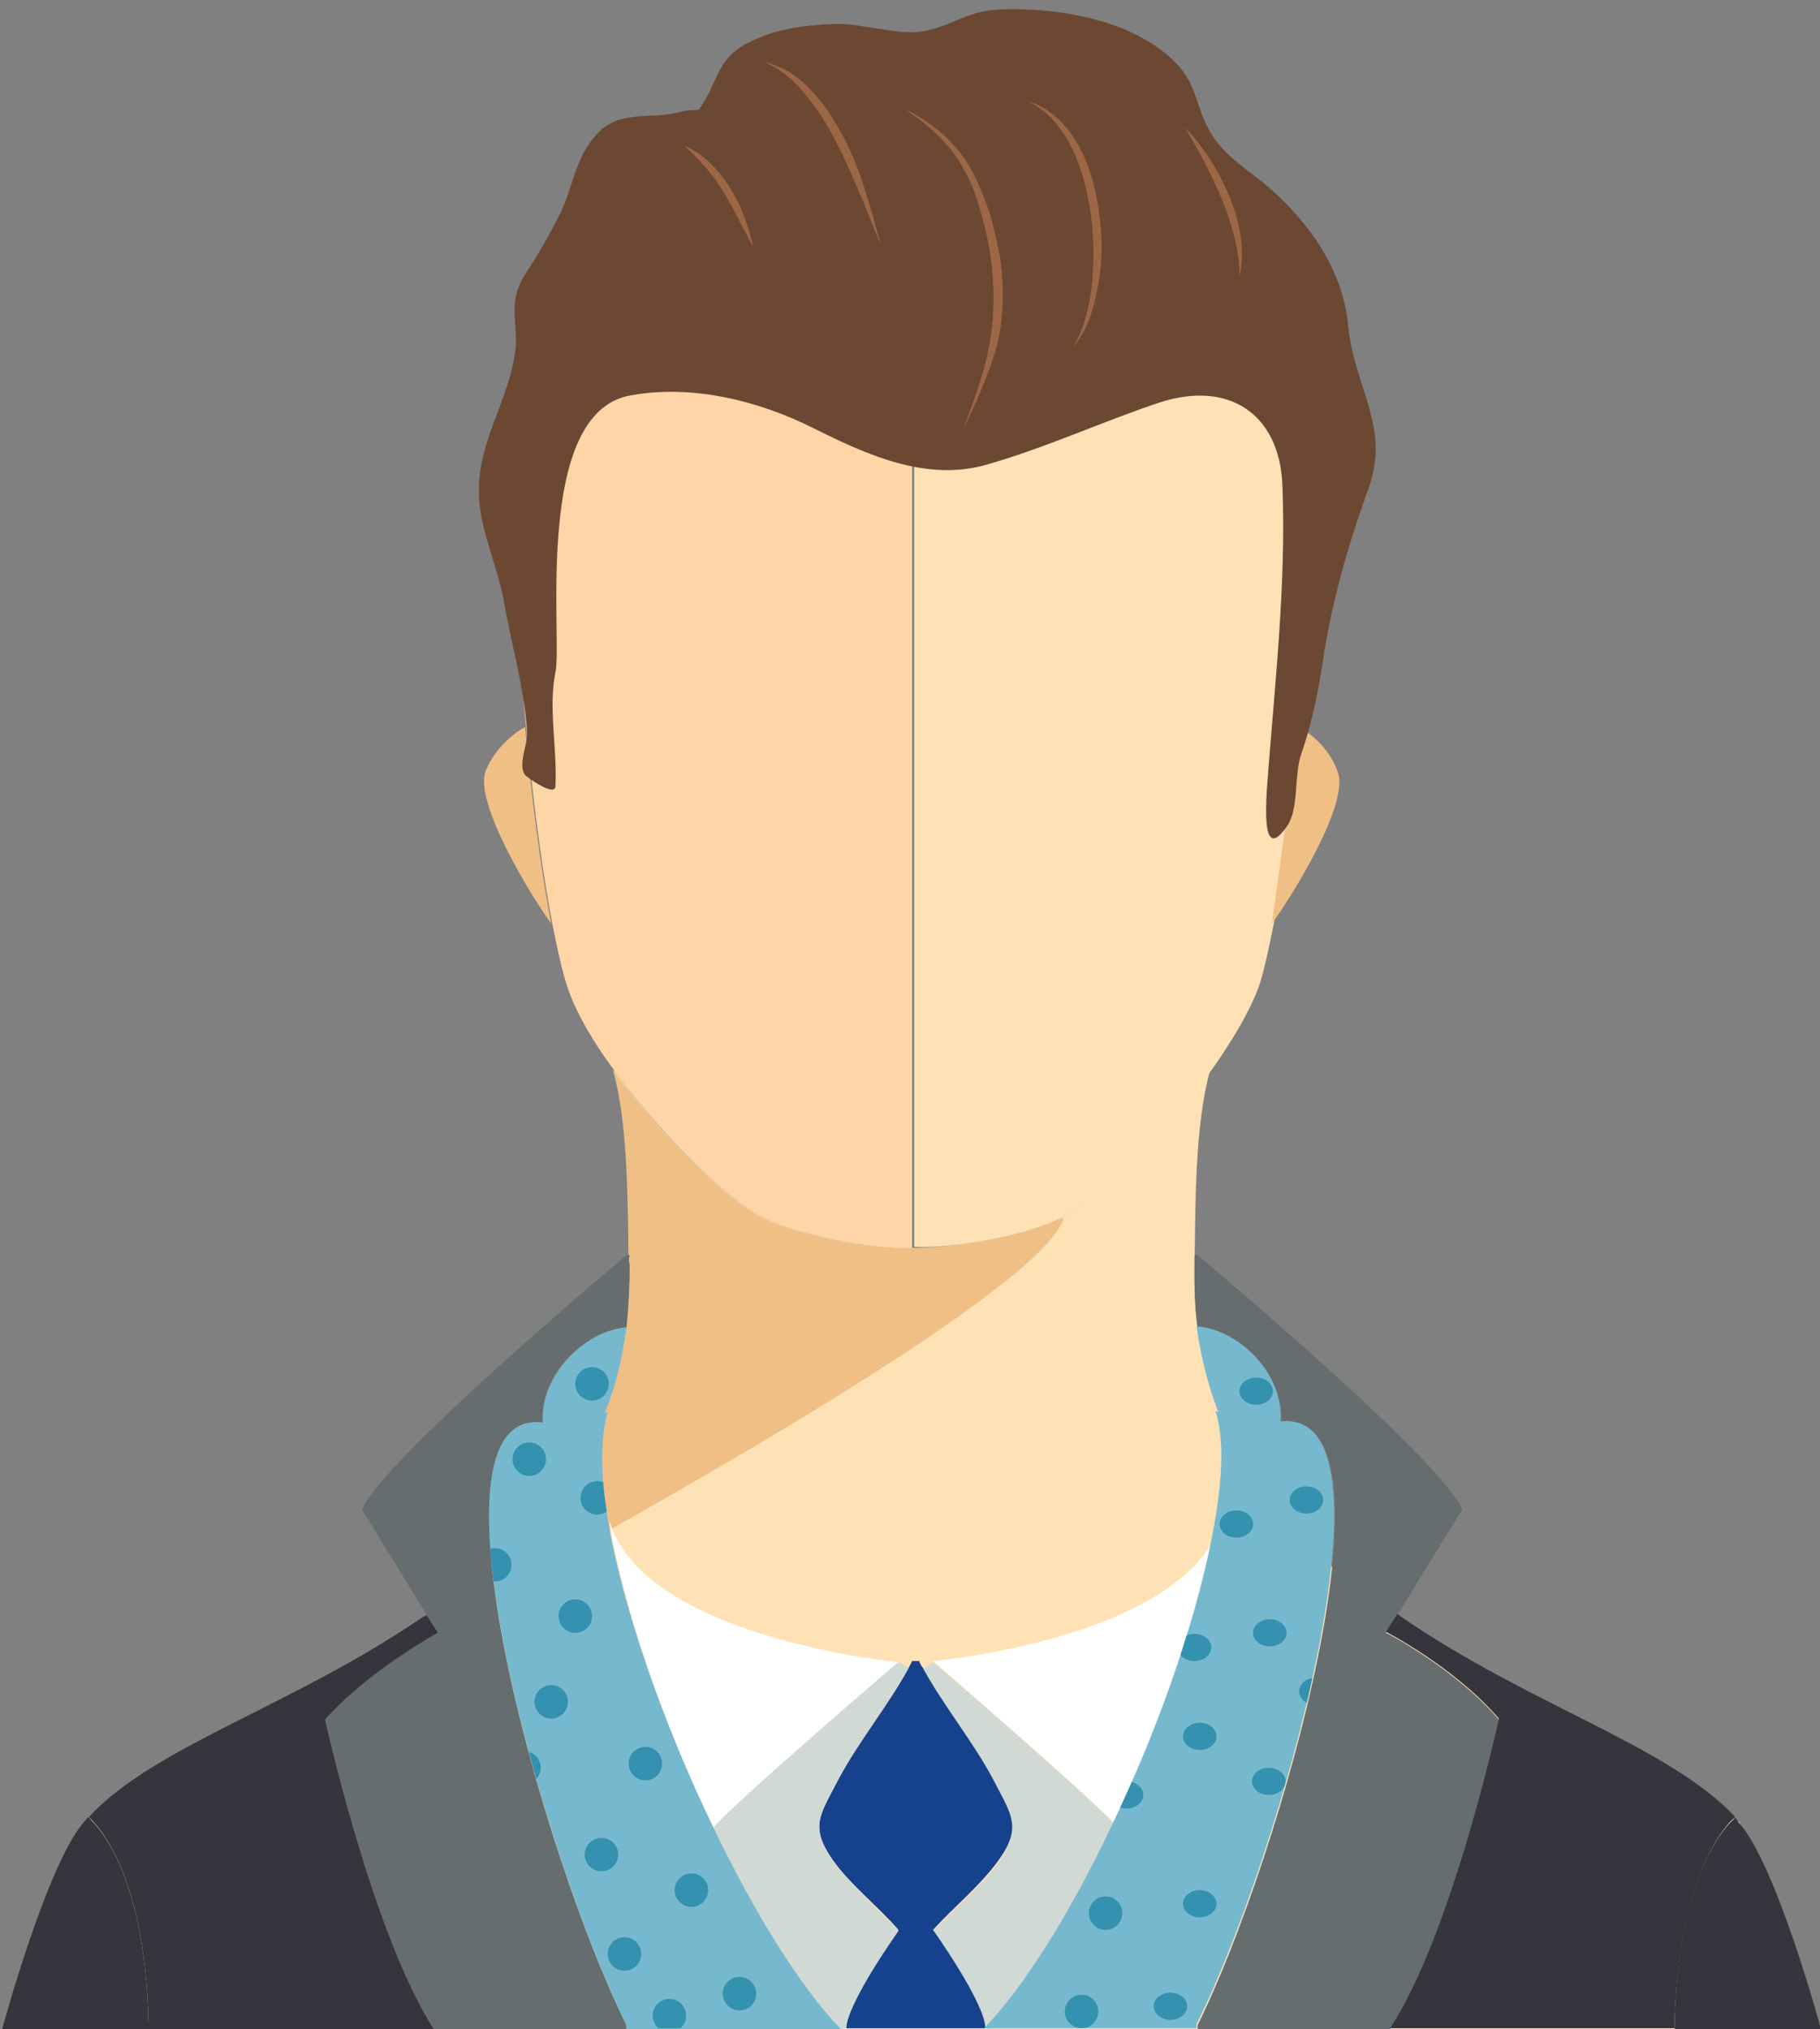 <?xml version="1.0" encoding="utf-8"?>
<!-- Generator: Adobe Illustrator 19.0.0, SVG Export Plug-In . SVG Version: 6.00 Build 0)  -->
<svg version="1.1" id="Слой_1" xmlns="http://www.w3.org/2000/svg" xmlns:xlink="http://www.w3.org/1999/xlink" x="0px" y="0px"
	 viewBox="0 0 174 194" style="enable-background:new 0 0 174 194;" xml:space="preserve">
<rect x="0" y="0" width="174" height="194" fill="#808080" stroke="none"/>
<style type="text/css">
	.st0{fill:#FEE1B5;}
	.st1{fill:#F0BF86;}
	.st2{fill:#FDD5A6;}
	.st3{fill:#6C4833;}
	.st4{fill:#9D6746;}
	.st5{fill:#36353D;}
	.st6{fill:#656D6F;}
	.st7{fill:#FFFFFF;}
	.st8{fill:#D0D9D4;}
	.st9{fill:#16428D;}
	.st10{fill:#76B9CE;}
	.st11{clip-path:url(#XMLID_3_);}
	.st12{fill:#3491AF;}
</style>
<g id="XMLID_1_">
	<g id="XMLID_56_">
		<path id="XMLID_64_" class="st0" d="M87.2,119.3c3.8,0.2,11.6-1.3,14.8-3.2c4-2.4,9.7-8.3,13.7-13.8c-1.5,5.3-1.4,13.1-1.5,18.7
			c-0.2,10.2,3,19,10.9,26.8c7.9,7.9,41.2,26.4,41.2,26.4l7.9,19.9H87.2h0h-87l7.9-19.9c0,0,33.3-18.5,41.2-26.4
			c7.9-7.9,11.1-16.6,10.9-26.8c-0.1-5.6,0-13.4-1.5-18.7c4,5.6,9.7,11.4,13.7,13.8C75.6,118,83.4,119.5,87.2,119.3L87.2,119.3z"/>
		<path id="XMLID_63_" class="st1" d="M41.8,153.9c-0.1,0.1-0.1,0.2-0.2,0.3c5.8,2.2,13.2-5.9,17.5-8.4c4.5-2.6,40.9-22.8,42.6-29.4
			c-4.8,1.6-9.4,2.9-14.6,2.9h0c-3.8,0.2-11.6-1.3-14.8-3.2c-4-2.4-9.7-8.3-13.7-13.8c1.5,5.3,1.4,13.1,1.5,18.7
			c0.2,10.2-3,19-10.9,26.8C47.1,149.9,43.6,151.4,41.8,153.9z"/>
		<g id="XMLID_59_">
			<g id="XMLID_60_">
				<path id="XMLID_62_" class="st0" d="M125.2,35.1c0.5,12.2,0,24.2-0.9,34.3c-0.7,7.6-1.7,14.1-2.5,18.8c-0.6,3-1.1,5.3-1.6,6.5
					c-0.8,2.1-2.4,4.8-4.3,7.5c-4,5.5-9.7,11.4-13.7,13.8c-3.2,2-11,3.4-14.8,3.2h0V7.4h0C87.2,7.4,123.9,7.7,125.2,35.1z"/>
				<path id="XMLID_61_" class="st2" d="M87.2,7.4v111.9c-3.8,0.2-11.6-1.3-14.8-3.2c-4-2.4-9.7-8.3-13.7-13.8
					c-2-2.7-3.5-5.3-4.3-7.5c-0.5-1.3-1-3.5-1.6-6.5c-0.9-4.7-1.8-11.2-2.5-18.8c-1-10.1-1.5-22.2-0.9-34.3
					C50.5,7.7,87.2,7.4,87.2,7.4z"/>
			</g>
		</g>
		<path id="XMLID_58_" class="st1" d="M124.2,69.5c0,0,2.7,1.4,3.7,4.3c1.1,3-4.2,11.6-6.3,14.5"/>
		<path id="XMLID_57_" class="st1" d="M50.2,69.5c0.7,7.6,1.6,14.1,2.5,18.8c-2.1-2.9-7.3-11.5-6.3-14.5
			C47.5,70.9,50.2,69.5,50.2,69.5L50.2,69.5z"/>
	</g>
	<g id="XMLID_49_">
		<path id="XMLID_55_" class="st3" d="M128.9,31.2c0.6,6,4.1,9.6,1.9,15.6c-2,5.5-3.6,11.2-4.4,16.9c-0.5,3-1,5.5-2,8.4
			c-0.7,2-0.2,5.1-1.3,6.8c-2.3,3.4-2.1-1-2-3.2c0.7-9.7,1.9-19.6,1.5-29.4c-0.3-6.7-5.1-10-11.8-7.8c-5.4,1.8-10.8,4.3-16.4,5.9
			c-5.8,1.7-11.5-0.9-16.7-3.5c-5-2.5-11.4-4.2-17.4-3.1c-9.4,1.6-6.5,23.4-7.2,26.5c-0.7,3.4,0.2,7.3,0,10.9
			c-0.1,1-2.7-0.9-2.9-1.1c-0.7-1,0.2-2.8,0.2-3.9c-0.2-4.2-1.5-8.5-2.2-12.6c-0.5-2.8-1.7-5.6-2.2-8.3c-1.1-6.1,2.3-9.9,3.2-15.3
			c0.5-2.8-0.8-4.8,0.9-7.6c1.4-2.2,2.5-4,3.6-6.3c1.1-2.4,1.3-4.9,3.2-7.1c2.1-2.5,4.9-1.6,7.7-2.2c0.7-0.2,1.4-0.3,2.2-0.3
			c1.9-2.6,1.6-4.8,4.7-6.4c2.5-1.3,5.3-1.7,8.2-1.8c2.8-0.1,6,1.1,8.5,0.7c2.9-0.5,4.2-2,7.5-2.1c5.5-0.2,12.7,1,16.7,5.1
			c2.1,2.1,1.9,4.3,3.3,6.6c1.1,2,3.2,3.4,5,4.8C124.9,20.9,128.4,25.6,128.9,31.2z"/>
		<path id="XMLID_54_" class="st4" d="M92.1,41c1-2.7,2-5.3,2.5-8.1c0.5-2.8,0.5-5.6,0.1-8.4c-0.2-1.4-0.5-2.8-0.9-4.1
			c-0.4-1.4-0.8-2.7-1.5-3.9c-1.2-2.5-3.4-4.5-5.7-6c1.3,0.6,2.5,1.4,3.6,2.4c1.1,1,2,2.1,2.7,3.4c0.7,1.3,1.2,2.6,1.7,4
			c0.4,1.4,0.7,2.8,1,4.2c0.4,2.8,0.4,5.8-0.3,8.6C94.5,35.8,93.4,38.4,92.1,41z"/>
		<path id="XMLID_53_" class="st4" d="M73,5.9c0.9,0.2,1.7,0.6,2.5,1C76.3,7.5,77,8,77.6,8.7c1.3,1.3,2.2,2.9,3.1,4.5
			c0.8,1.6,1.5,3.3,2,5c0.3,0.8,0.5,1.7,0.8,2.6c0.2,0.9,0.5,1.7,0.7,2.6c-0.7-1.6-1.3-3.3-2-4.9c-0.7-1.6-1.4-3.3-2.2-4.8
			c-0.8-1.6-1.7-3.1-2.8-4.4C76.1,7.8,74.7,6.6,73,5.9z"/>
		<path id="XMLID_52_" class="st4" d="M102.5,33.3c0.6-0.9,1-1.9,1.3-3c0.3-1,0.5-2.1,0.6-3.2c0.2-2.2,0.2-4.3-0.1-6.5
			c-0.3-2.1-0.8-4.3-1.7-6.2c-0.9-1.9-2.3-3.8-4.3-4.7c1.1,0.3,2,0.9,2.9,1.7c0.8,0.8,1.5,1.7,2,2.7c1.1,2,1.6,4.2,1.9,6.4
			c0.3,2.2,0.3,4.5-0.1,6.7C104.6,29.4,104,31.6,102.5,33.3z"/>
		<path id="XMLID_51_" class="st4" d="M113.3,12.2c1.8,1.9,3.2,4.1,4.2,6.5c0.5,1.2,0.9,2.5,1.1,3.8c0.2,1.3,0.2,2.6-0.1,3.9
			c0-1.3-0.2-2.6-0.5-3.8c-0.3-1.2-0.7-2.4-1.2-3.6C115.8,16.6,114.6,14.4,113.3,12.2z"/>
		<path id="XMLID_50_" class="st4" d="M65.4,13.9c0.9,0.4,1.8,1,2.5,1.7c0.7,0.7,1.4,1.5,1.9,2.4c1.1,1.7,1.8,3.7,2.2,5.6
			c-1-1.8-1.8-3.6-2.8-5.2C68.2,16.7,66.9,15.3,65.4,13.9z"/>
	</g>
	<g id="XMLID_4_">
		<path id="XMLID_48_" class="st5" d="M174.1,194h-14v-0.4c0.3-15.8,5.8-19.8,5.8-19.8c0.1,0.1,0.2,0.2,0.3,0.4
			C169.8,178.1,174.1,194,174.1,194z"/>
		<path id="XMLID_47_" class="st6" d="M143.3,164.4c0,0-4.5,20.5-10.4,29.6h-18.4v-0.4c7.9-15.9,20.2-59.2,8-57.6
			c0.3-4.4-4-8.7-8-9.1c-0.3-1.9-0.3-3.9-0.3-6c0-0.3,0-0.6,0-0.9h0.3c0,0,23.2,19.4,25.3,24.3l-6.2,10.1l-1.1,1.7
			C132.6,156.1,139.2,159.6,143.3,164.4z"/>
		<path id="XMLID_46_" class="st5" d="M134,154.6c12.4,8.5,25.5,12.3,31.9,19.1c0,0-5.4,4.1-5.8,19.8v0.4h-27.2
			c5.9-9,10.4-29.6,10.4-29.6c-4.2-4.9-10.8-8.3-10.8-8.3l1.1-1.7L134,154.6z"/>
		<path id="XMLID_45_" class="st7" d="M116.9,145.1c-1.4,8.5-5.3,19.7-10,29.6c-2.4-2.7-17.7-15.9-17.7-15.9
			S113.8,156.6,116.9,145.1z"/>
		<path id="XMLID_44_" class="st8" d="M89.2,158.9c0,0,15.3,13.1,17.7,15.9c-3.8,7.9-8.1,15-12.2,19.3h-0.5c0-2.5-5-9.4-5-9.4
			c2-2.3,4.5-4.2,6.3-6.7c2.2-3.2,1.2-4.3-0.4-7.4c-1.9-3.7-4.9-7.3-6.9-11L89.2,158.9z"/>
		<path id="XMLID_43_" class="st9" d="M87.9,158.9c0.1,0.2,0.2,0.4,0.3,0.5c2,3.7,5,7.3,6.9,11c1.6,3.1,2.6,4.3,0.4,7.4
			c-1.8,2.5-4.2,4.4-6.3,6.7c0,0,5,7,5,9.4h-6.3h0h-0.6h0h-6.4c0-2.5,5-9.4,5-9.4c-2-2.3-4.5-4.2-6.3-6.7c-2.2-3.2-1.2-4.3,0.4-7.4
			c1.9-3.7,4.9-7.3,6.9-11c0.1-0.2,0.2-0.4,0.3-0.6H87.9z"/>
		<path id="XMLID_42_" class="st7" d="M85.9,158.9C85.9,158.9,85.9,158.9,85.9,158.9c-0.5,0.4-15.3,13.2-17.7,15.9
			c-4.8-9.9-8.6-21.1-10-29.6C61.3,156.6,85.9,158.9,85.9,158.9z"/>
		<path id="XMLID_41_" class="st8" d="M85.9,184.6c0,0-5,7-5,9.4h-0.5c-4-4.3-8.4-11.3-12.2-19.3c2.4-2.7,17.2-15.4,17.7-15.8l1,0.5
			c-2,3.7-5,7.3-6.9,11c-1.6,3.1-2.6,4.3-0.4,7.4C81.4,180.4,83.8,182.3,85.9,184.6z"/>
		<path id="XMLID_40_" class="st6" d="M60.2,120.9c0,2-0.1,4-0.3,6c-4.1,0.3-8.4,4.6-8,9.1c-12.2-1.5,0.1,41.8,8,57.6v0.4H41.5
			c-5.9-9-10.4-29.6-10.4-29.6c4.2-4.9,10.8-8.3,10.8-8.3l-1.1-1.7l-6.2-10.1c2.1-4.9,25.3-24.3,25.3-24.3h0.3
			C60.1,120.3,60.1,120.6,60.2,120.9z"/>
		<path id="XMLID_39_" class="st5" d="M8.5,173.7c6.3-6.8,19.5-10.6,31.9-19.1l0.4-0.2l1.1,1.7c0,0-6.6,3.5-10.8,8.3
			c0,0,4.5,20.5,10.4,29.6H14.2v-0.4C13.9,178,8.6,173.9,8.5,173.7z"/>
		<path id="XMLID_38_" class="st10" d="M106.2,174.7c4.8-9.9,8.6-21.1,10-29.6c0.7-4.2,0.8-7.8,0-10.2l0.3,0.1
			c-1-2.6-1.7-5.3-2.1-8.2c4.1,0.3,8.4,4.6,8,9.1c12.2-1.5-0.1,41.8-8,57.6v0.4H94.1C98.1,189.7,102.4,182.7,106.2,174.7z"/>
		<path id="XMLID_37_" class="st10" d="M68.2,174.7c3.8,7.9,8.1,15,12.2,19.3H59.9v-0.4c-7.9-15.9-20.2-59.2-8-57.6
			c-0.3-4.4,4-8.8,8-9.1c-0.4,2.8-1,5.6-2.1,8.2l0.3-0.1c-0.7,2.4-0.7,6,0,10.2C59.5,153.6,63.4,164.8,68.2,174.7z"/>
		<g id="XMLID_6_">
			<defs>
				<path id="XMLID_7_" d="M106.2,174.7c4.8-9.9,8.6-21.1,10-29.6c0.7-4.2,0.8-7.8,0-10.2l0.3,0.1c-1-2.6-1.7-5.3-2.1-8.2
					c4.1,0.3,8.4,4.6,8,9.1c12.2-1.5-0.1,41.8-8,57.6v0.4H94.1C98.1,189.7,102.4,182.7,106.2,174.7z M58.1,145.1
					c-0.7-4.2-0.8-7.8,0-10.2l-0.3,0.1c1-2.6,1.7-5.3,2.1-8.2c-4.1,0.3-8.4,4.6-8,9.1c-12.2-1.5,0.1,41.8,8,57.6v0.4h20.5
					c-4-4.3-8.4-11.3-12.2-19.3C63.4,164.8,59.5,153.6,58.1,145.1z"/>
			</defs>
			<clipPath id="XMLID_3_">
				<use xlink:href="#XMLID_7_"  style="overflow:visible;"/>
			</clipPath>
			<g id="XMLID_10_" class="st11">
				<circle id="XMLID_36_" class="st12" cx="56.6" cy="132.3" r="1.6"/>
				<circle id="XMLID_35_" class="st12" cx="50.6" cy="139.5" r="1.6"/>
				<circle id="XMLID_34_" class="st12" cx="57.1" cy="143.2" r="1.6"/>
				<circle id="XMLID_33_" class="st12" cx="47.3" cy="149.6" r="1.6"/>
				<circle id="XMLID_32_" class="st12" cx="55" cy="154.5" r="1.6"/>
				<circle id="XMLID_31_" class="st12" cx="52.7" cy="162.7" r="1.6"/>
				<circle id="XMLID_30_" class="st12" cx="50.1" cy="169" r="1.6"/>
				<circle id="XMLID_29_" class="st12" cx="61.7" cy="168.6" r="1.6"/>
				<circle id="XMLID_28_" class="st12" cx="57.5" cy="177.3" r="1.6"/>
				<circle id="XMLID_27_" class="st12" cx="66.1" cy="180.7" r="1.6"/>
				<circle id="XMLID_26_" class="st12" cx="59.7" cy="186.8" r="1.6"/>
				<circle id="XMLID_25_" class="st12" cx="64" cy="192.7" r="1.6"/>
				<circle id="XMLID_24_" class="st12" cx="70.7" cy="190.6" r="1.6"/>
				<circle id="XMLID_23_" class="st12" cx="103.4" cy="192.3" r="1.6"/>
				<circle id="XMLID_22_" class="st12" cx="105.7" cy="182.9" r="1.6"/>
				<ellipse id="XMLID_21_" class="st12" cx="114.7" cy="182" rx="1.6" ry="1.3"/>
				<ellipse id="XMLID_20_" class="st12" cx="111.9" cy="191.8" rx="1.6" ry="1.3"/>
				<ellipse id="XMLID_19_" class="st12" cx="107.7" cy="171.6" rx="1.6" ry="1.3"/>
				<ellipse id="XMLID_18_" class="st12" cx="114.7" cy="166" rx="1.6" ry="1.3"/>
				<ellipse id="XMLID_17_" class="st12" cx="125.8" cy="161.7" rx="1.6" ry="1.3"/>
				<ellipse id="XMLID_16_" class="st12" cx="121.3" cy="170.3" rx="1.6" ry="1.3"/>
				<ellipse id="XMLID_15_" class="st12" cx="121.4" cy="156.1" rx="1.6" ry="1.3"/>
				<ellipse id="XMLID_14_" class="st12" cx="114.2" cy="157.5" rx="1.6" ry="1.3"/>
				<ellipse id="XMLID_13_" class="st12" cx="118.2" cy="145.7" rx="1.6" ry="1.3"/>
				<ellipse id="XMLID_12_" class="st12" cx="120.1" cy="133" rx="1.6" ry="1.3"/>
				<ellipse id="XMLID_11_" class="st12" cx="124.9" cy="143.4" rx="1.6" ry="1.3"/>
			</g>
		</g>
		<path id="XMLID_5_" class="st5" d="M14.2,193.6v0.4h-14c0,0,4.3-15.9,7.9-19.9c0.1-0.1,0.2-0.2,0.3-0.4
			C8.6,173.9,13.9,178,14.2,193.6z"/>
	</g>
</g>
</svg>
